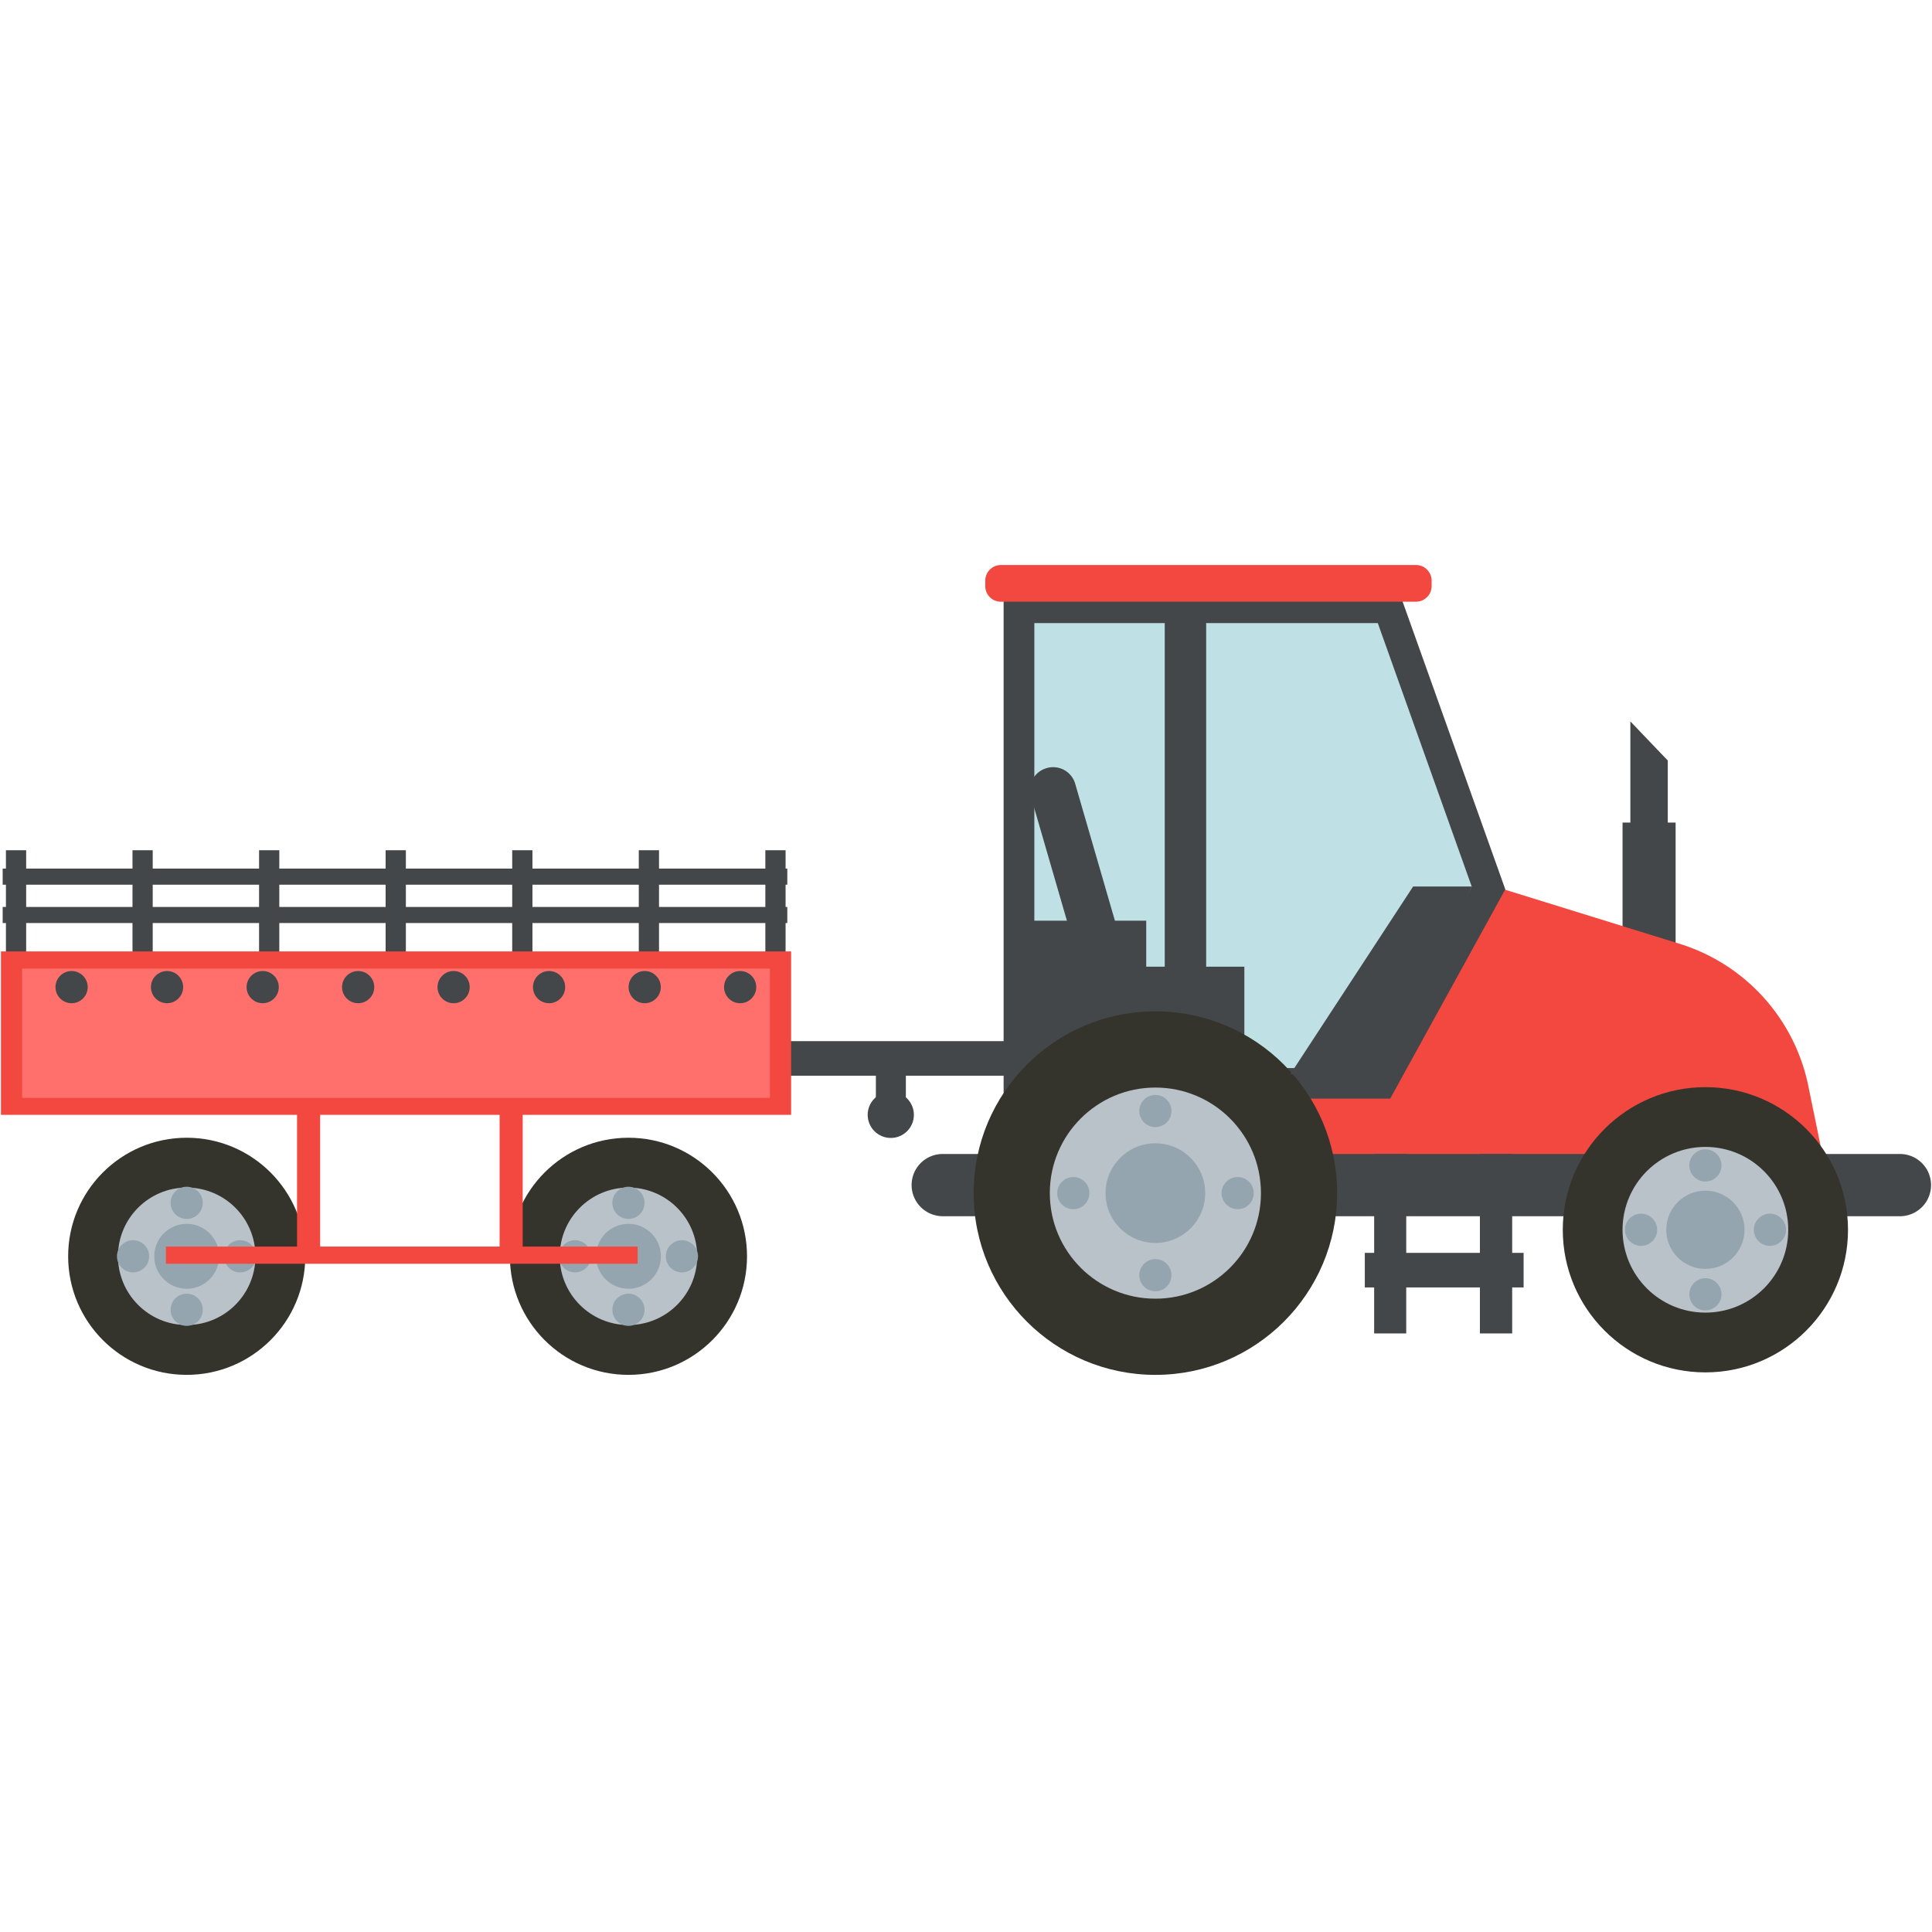 <svg width="120" height="120" viewBox="0 0 120 120" xmlns="http://www.w3.org/2000/svg"><g transform="matrix(-1 0 0 1 120 35)" fill="none"><g transform="translate(56.087 29.644)" fill="#434749"><path d="M0 .024h17.146V2.17H0z"/><path d="M7.648.877H9.51v3.711H7.648z"/><circle cx="8.585" cy="4.601" r="1.435"/></g><path fill="#434749" d="M71.206 17.81h1.257v8.715h-1.257zm7.861 0h1.257v8.715h-1.257zm7.862 0h1.257v8.715h-1.257zm7.862 0h1.257v8.715h-1.257zm7.861 0h1.257v8.715h-1.257zm7.862 0h1.257v8.715h-1.257zm7.861 0h1.257v8.715h-1.257zm-99.154-1.72h-.486V9.807l-2.324 2.431v3.854h-.486v8.43h.486v.57h2.324v-.57h.486z"/><path d="M6.64 37.53l1.044-5.087a11.696 11.696 0 0 1 7.992-8.822l17.834-5.526h23.727v20.3L6.64 37.53z" fill="#F2483F"/><path d="M61.458 36.676H1.992a1.933 1.933 0 0 0 0 3.866h59.455a1.94 1.94 0 0 0 1.932-1.933 1.93 1.93 0 0 0-1.92-1.933z" fill="#434749"/><g transform="translate(5.217 32.49)"><circle fill="#34342C" cx="8.858" cy="8.893" r="8.858"/><circle fill="#B9C2C9" cx="8.858" cy="8.893" r="5.146"/><circle fill="#95A5AF" cx="8.858" cy="8.893" r="2.431"/><circle fill="#95A5AF" cx="8.858" cy="4.897" r="1"/><circle fill="#95A5AF" cx="8.858" cy="12.901" r="1"/><circle fill="#95A5AF" cx="4.85" cy="8.893" r="1"/><circle fill="#95A5AF" cx="12.854" cy="8.893" r="1"/></g><path fill="#434749" d="M26.502 20.241l6.581-18.439h24.581v31.435H33.652z"/><path fill="#BFE0E5" d="M34.779 31.34l-6.19-11.277L34.423 3.7h21.332v27.64z"/><path fill="#434749" d="M45.083 2.656h2.573v30.735h-2.573z"/><path d="M57.83 2.372H32.051a.97.97 0 0 1-.972-.973v-.332a.97.97 0 0 1 .972-.972H57.83a.97.97 0 0 1 .972.972V1.4a.962.962 0 0 1-.972.973z" fill="#F2483F"/><path d="M53.217 13.684l-3 10.34 2.751.794 3-10.34a1.416 1.416 0 0 0-.972-1.767 1.423 1.423 0 0 0-1.779.973z" fill="#434749"/><path fill="#434749" d="M48.806 22.186h7.435v10.672h-7.435z"/><path fill="#434749" d="M42.711 25.043h7.435v8.383h-7.435z"/><g transform="translate(36.877 27.747)"><circle fill="#34342C" cx="11.36" cy="11.36" r="11.289"/><circle fill="#B9C2C9" cx="11.36" cy="11.36" r="6.557"/><circle fill="#95A5AF" cx="11.36" cy="11.36" r="3.095"/><circle fill="#95A5AF" cx="11.36" cy="6.261" r="1"/><circle fill="#95A5AF" cx="11.36" cy="16.458" r="1"/><circle fill="#95A5AF" cx="6.249" cy="11.36" r="1"/><circle fill="#95A5AF" cx="16.458" cy="11.36" r="1"/></g><path fill="#434749" d="M28.589 20.063h3.64l7.625 11.656h-5.716zm6.641 22.755h-.582v-6.142h-1.992v6.142H28.08v-6.142h-2.004v6.142h-.711v2.146h.711v2.858h2.004v-2.858h4.577v2.858h1.992v-2.858h.581z"/><path fill="#F2483F" d="M70.862 24.095h49.079v10.15H70.862z"/><path fill="#FF6F6C" d="M72.178 25.162h46.447v8.028H72.178z"/><g transform="translate(73.518 35.573)"><circle fill="#34342C" cx="7.447" cy="7.458" r="7.364"/><circle fill="#B9C2C9" cx="7.447" cy="7.458" r="4.269"/><circle fill="#95A5AF" cx="7.447" cy="7.458" r="2.016"/><circle fill="#95A5AF" cx="7.447" cy="4.138" r="1"/><circle fill="#95A5AF" cx="7.447" cy="10.779" r="1"/><circle fill="#95A5AF" cx="4.126" cy="7.458" r="1"/><circle fill="#95A5AF" cx="10.767" cy="7.458" r="1"/></g><g transform="translate(101.028 35.573)"><circle fill="#34342C" cx="7.375" cy="7.458" r="7.364"/><circle fill="#B9C2C9" cx="7.375" cy="7.458" r="4.269"/><circle fill="#95A5AF" cx="7.375" cy="7.458" r="2.016"/><circle fill="#95A5AF" cx="7.375" cy="4.138" r="1"/><circle fill="#95A5AF" cx="7.375" cy="10.779" r="1"/><circle fill="#95A5AF" cx="4.055" cy="7.458" r="1"/><circle fill="#95A5AF" cx="10.708" cy="7.458" r="1"/></g><path fill="#F2483F" d="M80.395 42.427h29.3v1.067h-29.3z"/><path fill="#F2483F" d="M87.534 33.379h1.435v9.866h-1.435zm12.581 0h1.435v9.866h-1.435z"/><circle fill="#434749" cx="74.028" cy="26.312" r="1"/><circle fill="#434749" cx="79.957" cy="26.312" r="1"/><circle fill="#434749" cx="85.897" cy="26.312" r="1"/><circle fill="#434749" cx="91.826" cy="26.312" r="1"/><circle fill="#434749" cx="97.755" cy="26.312" r="1"/><circle fill="#434749" cx="103.684" cy="26.312" r="1"/><circle fill="#434749" cx="109.625" cy="26.312" r="1"/><circle fill="#434749" cx="115.553" cy="26.312" r="1"/><path fill="#434749" d="M71.099 18.949h48.735v1H71.099zm0 2.383h48.735v1H71.099z"/></g></svg>